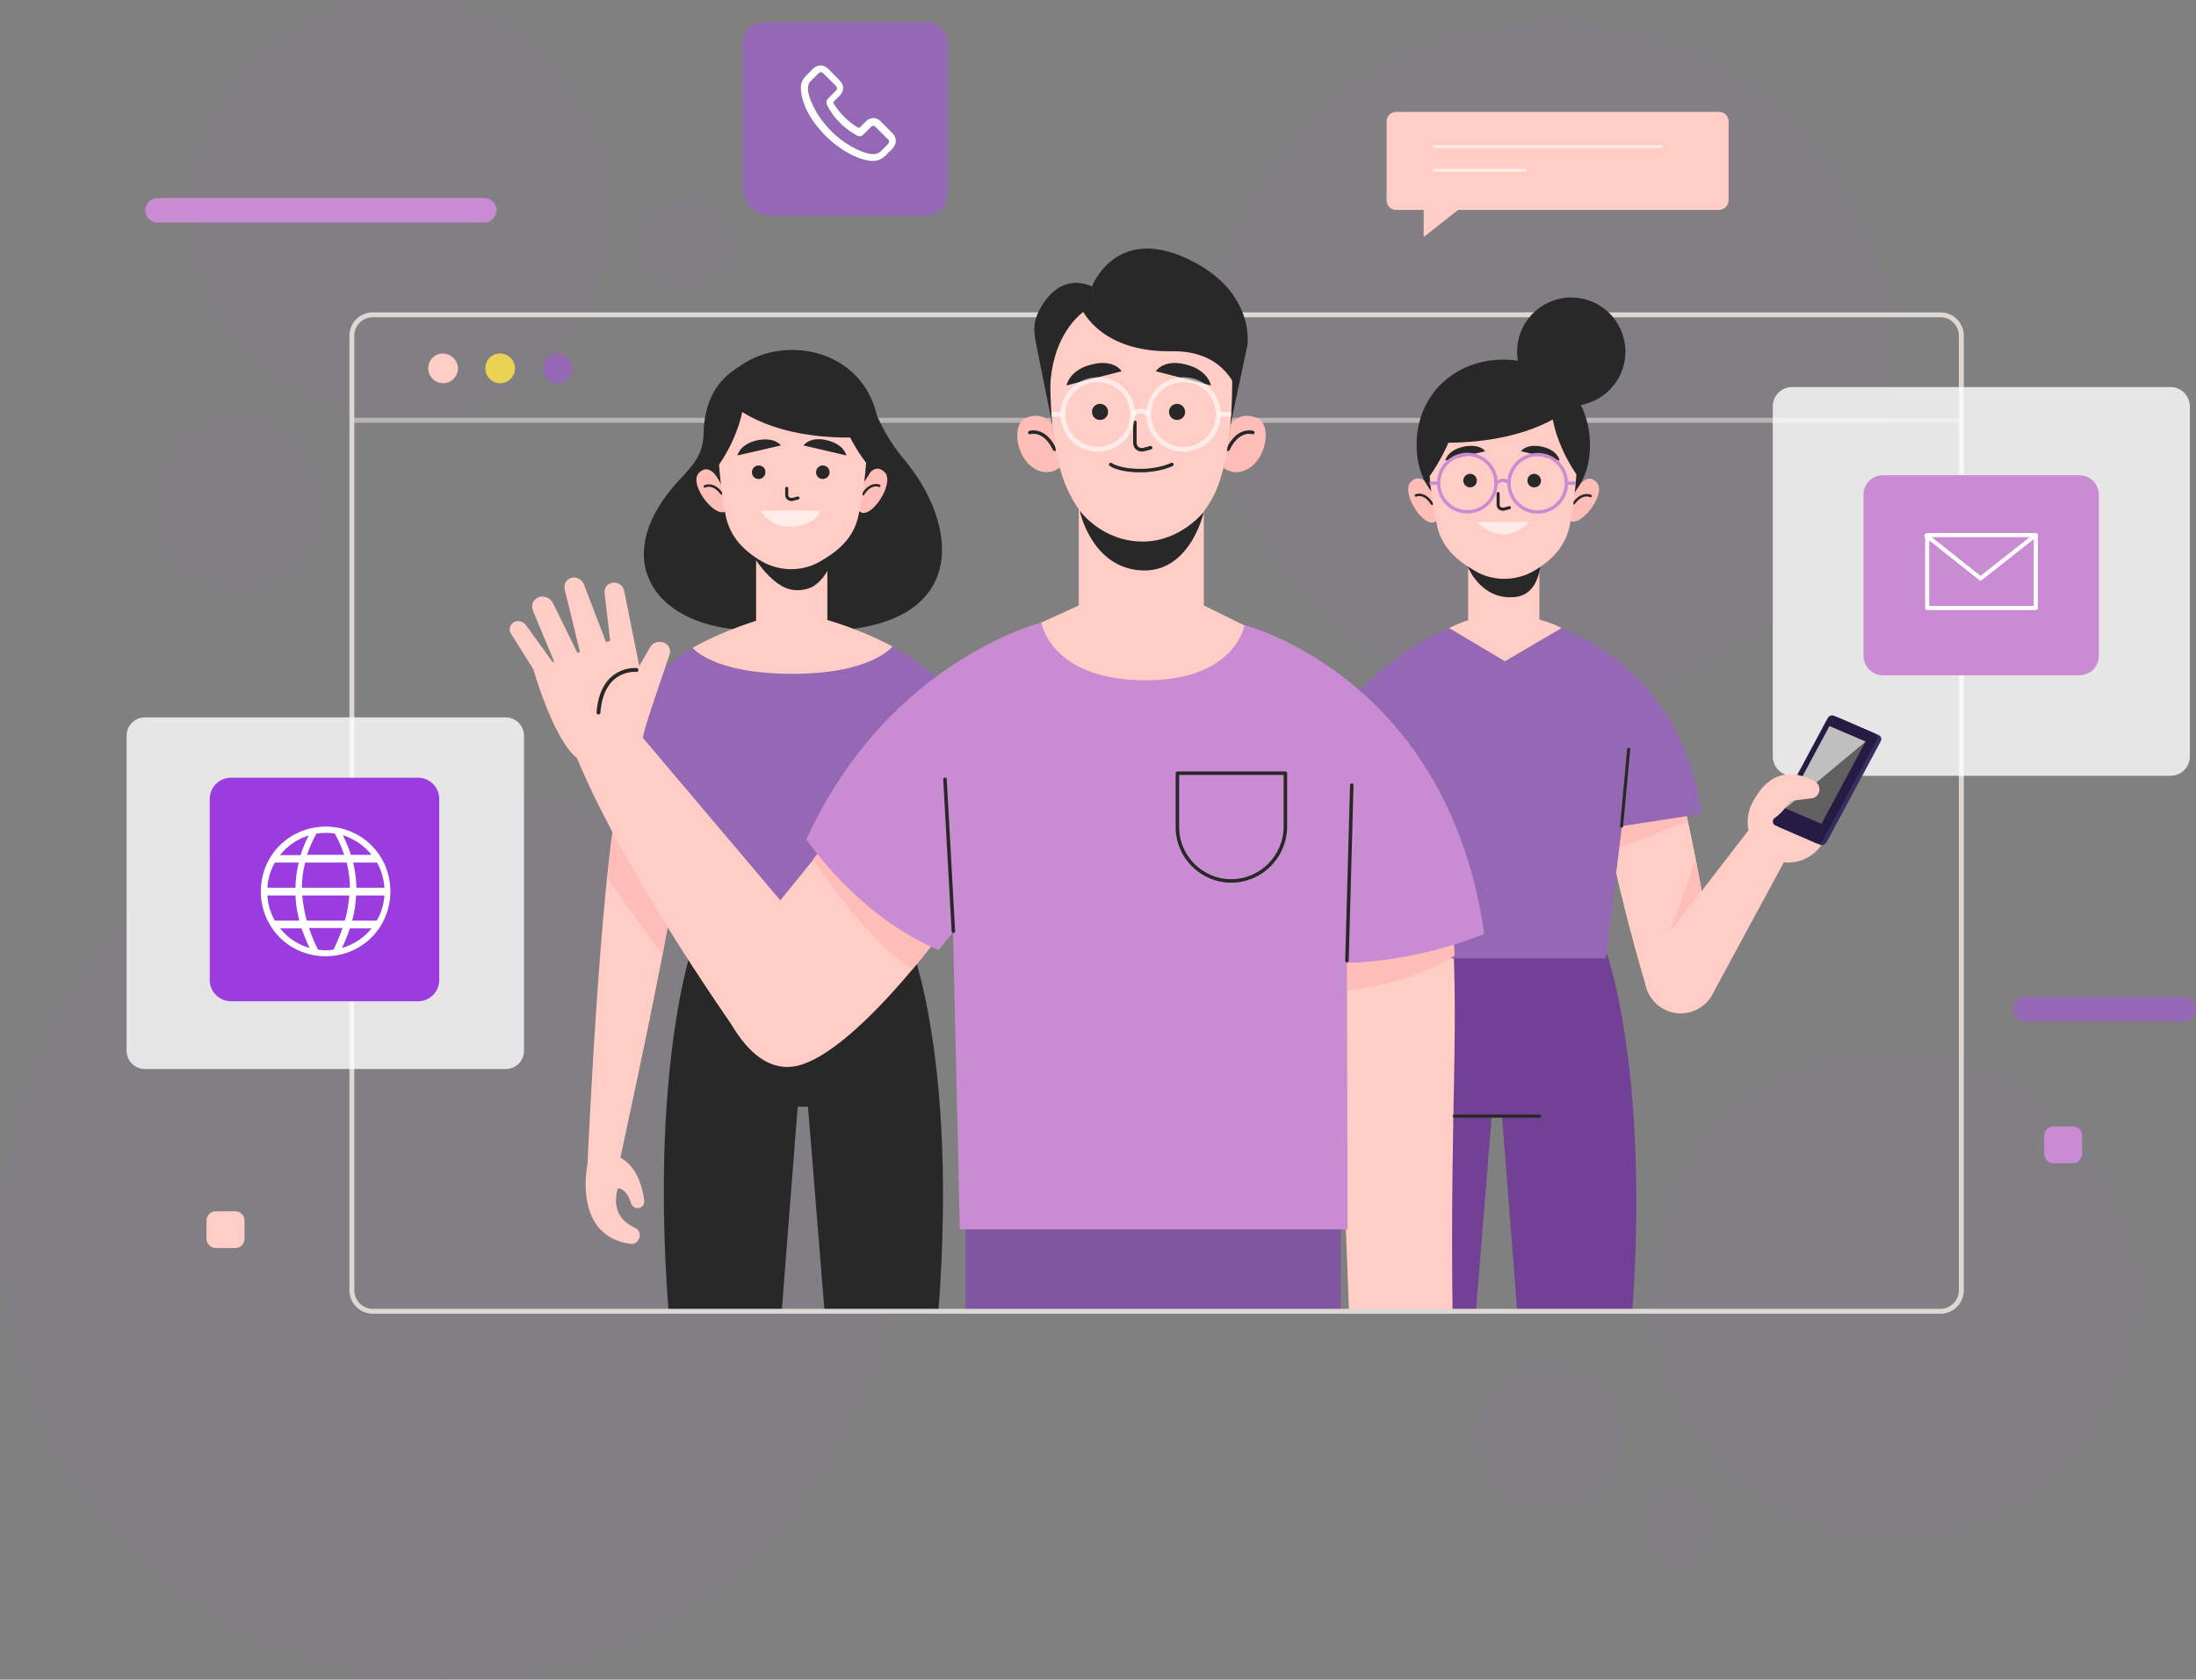 <svg width="881" height="674" viewBox="0 0 881 674" fill="none" xmlns="http://www.w3.org/2000/svg">
<rect x="0" y="0" width="881" height="674" fill="#808080" stroke="none"/>
<circle cx="161" cy="84" r="84" fill="#9468B4" fill-opacity="0.05"/>
<ellipse cx="274.5" cy="98" rx="18.5" ry="18" fill="#9468B4" fill-opacity="0.05"/>
<circle cx="95.5" cy="202.5" r="34.5" fill="#9468B4" fill-opacity="0.05"/>
<ellipse cx="759" cy="519.5" rx="97" ry="97.5" fill="#9468B4" fill-opacity="0.05"/>
<ellipse cx="179" cy="494.5" rx="179" ry="179.5" fill="#9468B4" fill-opacity="0.05"/>
<circle cx="622.5" cy="145.5" r="136.5" fill="#9468B4" fill-opacity="0.05"/>
<circle cx="622" cy="577" r="29" fill="#9468B4" fill-opacity="0.05"/>
<circle cx="673" cy="612" r="15" fill="#9468B4" fill-opacity="0.05"/>
<mask id="mask0" mask-type="alpha" maskUnits="userSpaceOnUse" x="180" y="341" width="568" height="186">
<rect width="566.895" height="185.021" transform="matrix(1 0 0 -1 180.719 526.323)" fill="#C4C4C4"/>
</mask>
<g mask="url(#mask0)">
<path d="M644.089 380.812L596.888 374.469L597.276 379.129L556.928 384.566C556.928 384.566 530.935 449.936 553.825 593.622H586.672L598.44 447.995H602.578L613.958 593.622H646.934C669.953 449.936 644.089 380.812 644.089 380.812Z" fill="#724196"/>
<path d="M365.797 380.683L325.449 375.246L325.837 370.586L278.636 376.929C278.636 376.929 252.902 446.054 275.791 589.74H308.638L320.018 444.112H324.156L335.924 589.74H368.9C391.79 446.054 365.797 380.683 365.797 380.683Z" fill="#282828"/>
<path d="M387.393 482.816V623.137H456.837L462.139 482.816H387.393Z" fill="#8156A0"/>
<path d="M537.918 482.816V623.137H468.474L463.172 482.816H537.918Z" fill="#8156A0"/>
<path d="M500.029 482.816H428.387V531.618H500.029V482.816Z" fill="#8156A0"/>
<path d="M581.758 360.359C586.025 407.866 581.499 442.558 582.792 530.064L541.41 531.747L535.203 367.997L581.758 360.359Z" fill="#FFCDC6"/>
</g>
<path d="M141.17 168.648H786.857" stroke="#DED8D5" stroke-opacity="0.6" stroke-width="1.968" stroke-miterlimit="10"/>
<path d="M778.451 526.181H149.576C144.92 526.181 141.17 522.427 141.17 517.767V134.733C141.17 130.073 144.92 126.319 149.576 126.319H778.451C783.107 126.319 786.857 130.073 786.857 134.733V517.767C786.857 522.427 783.107 526.181 778.451 526.181Z" stroke="#DED8D5" stroke-width="1.968" stroke-miterlimit="10"/>
<path d="M183.716 147.808C183.716 151.044 181.129 153.763 177.767 153.763C174.534 153.763 171.818 151.174 171.818 147.808C171.818 144.442 174.405 141.854 177.767 141.854C181 141.983 183.716 144.572 183.716 147.808Z" fill="#FFCDC6"/>
<path d="M206.604 147.808C206.604 151.044 204.018 153.763 200.656 153.763C197.423 153.763 194.707 151.174 194.707 147.808C194.707 144.442 197.293 141.854 200.656 141.854C204.018 141.983 206.604 144.572 206.604 147.808Z" fill="#EAD254"/>
<path d="M229.622 147.808C229.622 151.044 227.036 153.763 223.673 153.763C220.311 153.763 217.725 151.174 217.725 147.808C217.725 144.442 220.311 141.854 223.673 141.854C227.036 141.854 229.622 144.572 229.622 147.808Z" fill="#9468B4"/>
<path d="M870.784 311.299H718.964C714.697 311.299 711.205 307.804 711.205 303.532V163.082C711.205 158.81 714.697 155.315 718.964 155.315H870.784C875.051 155.315 878.543 158.81 878.543 163.082V303.532C878.543 307.804 875.051 311.299 870.784 311.299Z" fill="white" fill-opacity="0.8"/>
<path d="M755.372 270.962H834.257C838.524 270.962 842.016 267.467 842.016 263.195V198.472C842.016 194.2 838.524 190.705 834.257 190.705H755.372C751.105 190.705 747.613 194.2 747.613 198.472V263.195C747.613 267.467 751.105 270.962 755.372 270.962Z" fill="#C98BD2"/>
<path d="M816.729 243.986H779.744H773.148V214.731H816.729V221.98V243.986Z" stroke="white" stroke-width="1.647" stroke-miterlimit="10" stroke-linecap="round" stroke-linejoin="round"/>
<path d="M772.83 214.911L794.556 232.128L816.41 214.911" stroke="white" stroke-width="1.647" stroke-miterlimit="10" stroke-linecap="round" stroke-linejoin="round"/>
<path d="M202.854 428.966H58.147C54.008 428.966 50.775 425.601 50.775 421.588V295.248C50.775 291.105 54.138 287.869 58.147 287.869H202.854C206.992 287.869 210.225 291.235 210.225 295.248V421.588C210.225 425.73 206.992 428.966 202.854 428.966Z" fill="white" fill-opacity="0.8"/>
<path d="M167.678 401.783H92.674C87.889 401.783 84.139 397.899 84.139 393.239V320.62C84.139 315.83 88.018 312.076 92.674 312.076H167.678C172.463 312.076 176.213 315.96 176.213 320.62V393.239C176.213 397.899 172.463 401.783 167.678 401.783Z" fill="#9B3CE0"/>
<path d="M112.202 339.26C102.115 349.357 102.115 366.056 112.202 376.153C122.289 386.249 138.971 386.249 149.058 376.153C159.144 366.056 159.144 349.357 149.058 339.26C138.971 329.163 122.418 329.163 112.202 339.26ZM149.058 343.014H140.781C140.005 340.425 138.841 337.836 137.548 335.118C142.204 336.671 146.213 339.39 149.058 343.014ZM121.125 356.218C121.125 352.852 121.513 349.486 122.418 346.121H139.1C139.876 349.486 140.393 352.852 140.393 356.218H121.125ZM140.135 359.324C139.876 362.69 139.359 366.056 138.324 369.421H123.065C122.159 366.056 121.513 362.69 121.254 359.324H140.135ZM130.694 334.212C131.988 334.212 133.151 334.341 134.315 334.471C135.867 337.318 137.16 340.166 138.066 343.014H123.194C124.099 340.166 125.392 337.318 126.944 334.471C128.237 334.341 129.401 334.212 130.694 334.212ZM123.841 335.247C122.547 337.836 121.383 340.425 120.608 343.144H112.331C115.305 339.39 119.314 336.671 123.841 335.247ZM110.262 346.121H119.832C119.056 349.486 118.538 352.852 118.538 356.218H107.288C107.417 352.593 108.581 349.098 110.262 346.121ZM110.262 369.421C108.581 366.444 107.417 362.949 107.288 359.324H118.538C118.668 362.69 119.185 366.056 120.09 369.421H110.262ZM112.331 372.528H120.996C121.901 375.117 122.935 377.835 124.228 380.424C119.444 379 115.305 376.282 112.331 372.528ZM130.694 381.33C129.66 381.33 128.625 381.201 127.591 381.072C126.168 378.224 124.875 375.246 123.97 372.399H137.419C136.384 375.246 135.221 378.224 133.798 381.072C132.763 381.201 131.729 381.33 130.694 381.33ZM137.16 380.424C138.453 377.835 139.488 375.117 140.393 372.528H149.058C146.083 376.282 141.945 379 137.16 380.424ZM151.127 369.421H141.299C142.204 366.056 142.721 362.69 142.85 359.324H154.23C153.972 362.949 152.937 366.444 151.127 369.421ZM154.23 356.218H142.98C142.98 352.852 142.462 349.486 141.686 346.121H151.256C152.937 349.098 153.972 352.593 154.23 356.218Z" fill="white"/>
<path d="M194.318 89.298H63.19C60.474 89.298 58.275 87.097 58.275 84.379C58.275 81.661 60.474 79.46 63.19 79.46H194.318C197.034 79.46 199.233 81.661 199.233 84.379C199.103 87.097 196.905 89.298 194.318 89.298Z" fill="#C98BD2"/>
<path d="M876.086 409.938H812.461C809.745 409.938 807.547 407.737 807.547 405.019C807.547 402.3 809.745 400.1 812.461 400.1H876.086C878.801 400.1 881 402.3 881 405.019C881 407.737 878.801 409.938 876.086 409.938Z" fill="#9468B4"/>
<path d="M831.601 466.765H823.842C821.773 466.765 820.092 465.082 820.092 463.011V455.762C820.092 453.691 821.773 452.008 823.842 452.008H831.601C833.67 452.008 835.351 453.691 835.351 455.762V463.011C835.222 465.082 833.541 466.765 831.601 466.765Z" fill="#C98BD2"/>
<path d="M94.355 500.81H86.596C84.527 500.81 82.846 499.127 82.846 497.056V489.807C82.846 487.736 84.527 486.053 86.596 486.053H94.355C96.424 486.053 98.105 487.736 98.105 489.807V497.056C98.105 499.127 96.424 500.81 94.355 500.81Z" fill="#FFCDC6"/>
<path d="M689.609 84.249H560.161C557.962 84.249 556.281 82.567 556.281 80.366V48.781C556.281 46.58 557.962 44.898 560.161 44.898H689.609C691.807 44.898 693.488 46.58 693.488 48.781V80.366C693.488 82.567 691.678 84.249 689.609 84.249Z" fill="#FFCDC6"/>
<path d="M574.902 58.878H666.977" stroke="white" stroke-opacity="0.6" stroke-width="1.18" stroke-miterlimit="10"/>
<path d="M574.902 68.327H612.405" stroke="white" stroke-opacity="0.6" stroke-width="1.18" stroke-miterlimit="10"/>
<path d="M571.152 79.848V95.122L590.55 79.848H571.152Z" fill="#FFCDC6"/>
<path d="M371.615 86.579H309.025C302.947 86.579 298.033 81.66 298.033 75.576V17.325C298.033 12.665 301.783 8.911 306.439 8.911H371.745C376.4 8.911 380.15 12.665 380.15 17.325V78.295C379.892 82.825 376.271 86.579 371.615 86.579Z" fill="#9468B4"/>
<path d="M358.036 53.441L353.381 48.781C352.605 47.874 351.441 47.357 350.406 47.357C349.372 47.357 348.208 47.874 347.432 48.651L344.716 51.37C344.587 51.24 344.328 51.24 344.199 51.111C343.811 50.981 343.553 50.852 343.423 50.722C340.966 49.169 338.638 47.098 336.44 44.379C335.405 43.085 334.63 41.92 334.242 41.014C334.888 40.367 335.535 39.719 336.052 39.202C336.311 38.943 336.569 38.684 336.828 38.425C337.733 37.519 338.25 36.483 338.25 35.318C338.25 34.282 337.733 33.117 336.828 32.211L334.5 29.881C334.242 29.622 333.983 29.364 333.724 29.105C333.207 28.587 332.69 28.069 332.172 27.551C331.397 26.775 330.233 26.257 329.198 26.257C328.164 26.257 327.129 26.645 326.224 27.551L323.249 30.529C322.215 31.564 321.439 32.988 321.31 34.671C321.18 37.13 321.827 39.46 322.344 41.014C323.637 44.897 325.707 48.263 328.81 51.887C332.56 56.288 336.957 59.784 342.13 62.373C344.07 63.279 346.656 64.314 349.63 64.573C349.76 64.573 350.018 64.573 350.277 64.573C352.217 64.573 353.898 63.797 355.321 62.373C355.321 62.373 355.321 62.373 355.45 62.243C355.838 61.725 356.355 61.208 357.002 60.69C357.39 60.301 357.778 59.913 358.036 59.654C359.847 57.712 359.847 55.253 358.036 53.441ZM356.226 57.842C355.838 58.23 355.579 58.489 355.191 58.877C354.545 59.395 354.157 59.913 353.51 60.56C352.734 61.337 351.7 61.855 350.536 61.855C350.406 61.855 350.277 61.855 350.148 61.855C347.691 61.725 345.363 60.69 343.682 59.913C338.897 57.583 334.759 54.347 331.267 50.205C328.422 46.839 326.482 43.473 325.189 40.108C324.413 38.166 324.025 36.483 324.155 34.93C324.284 34.024 324.543 33.117 325.319 32.47L328.164 29.622C328.422 29.364 328.81 28.975 329.327 28.975C329.845 28.975 330.103 29.234 330.491 29.622C331.009 30.14 331.526 30.658 332.043 31.176C332.302 31.435 332.56 31.823 332.819 31.953L335.147 34.282C335.405 34.541 335.793 35.059 335.793 35.448C335.793 35.965 335.405 36.354 335.147 36.613C334.888 36.871 334.63 37.13 334.371 37.389C333.595 38.166 332.948 38.813 332.302 39.46C332.302 39.46 332.302 39.46 332.172 39.59C331.397 40.367 331.526 41.143 331.655 41.661V41.791C332.302 43.344 333.207 44.638 334.371 46.321C336.699 49.298 339.156 51.499 342.001 53.311C342.389 53.57 342.777 53.7 343.035 53.959C343.423 54.088 343.682 54.217 343.811 54.347L343.94 54.476C344.716 54.865 345.622 54.735 346.268 54.088L349.243 51.111C349.501 50.852 349.889 50.463 350.406 50.463C350.794 50.463 351.182 50.852 351.441 51.111L356.096 55.771C356.872 56.159 356.872 57.065 356.226 57.842Z" fill="white"/>
<path d="M583.438 447.866H617.707" stroke="#282828" stroke-width="1.233" stroke-miterlimit="10" stroke-linecap="round" stroke-linejoin="round"/>
<path d="M671.763 311.817C667.754 305.345 644.994 305.603 643.83 305.474C637.752 304.697 647.71 353.628 660.512 396.346C662.969 404.501 671.892 408.773 679.781 405.407C679.91 405.407 679.91 405.278 680.039 405.278C686.246 402.689 689.738 396.087 688.574 389.356C682.496 357.253 676.418 319.325 671.763 311.817Z" fill="#FFCDC6"/>
<path d="M677.064 329.551L648.097 340.813L645.381 326.962L675.383 319.584L677.064 329.551Z" fill="#FFBDB7"/>
<path d="M682.626 356.994C682.626 356.994 668.919 375.376 669.565 374.599C670.212 373.693 680.299 344.826 680.299 344.826L682.626 356.994Z" fill="#FFBDB7"/>
<path d="M702.152 332.27L662.839 383.272C657.667 390.003 659.348 399.711 666.46 404.242C673.573 408.902 683.013 406.443 687.022 398.935L719.74 338.483L702.152 332.27Z" fill="#FFCDC6"/>
<path d="M712.368 345.343C703.833 342.625 699.177 333.434 701.893 324.891C704.609 316.347 713.79 311.687 722.325 314.405C730.86 317.124 735.516 326.315 732.8 334.858C730.084 343.402 720.903 348.062 712.368 345.343Z" fill="#FFCDC6"/>
<path d="M729.181 320.101C729.181 320.101 733.578 315.441 725.689 312.205C717.801 308.969 708.102 309.746 701.895 324.762L729.181 320.101Z" fill="#FFCDC6"/>
<path d="M737.327 287.87L753.75 294.989C754.655 295.378 755.043 296.413 754.526 297.449L732.801 337.966C732.283 338.872 731.12 339.39 730.214 339.001L713.791 331.882C712.886 331.493 712.498 330.458 713.015 329.422L734.74 288.905C735.258 287.999 736.422 287.481 737.327 287.87Z" fill="#372F5F"/>
<path d="M735.776 287.222L752.199 294.342C753.105 294.73 753.493 295.765 752.975 296.801L731.25 337.318C730.733 338.224 729.569 338.742 728.663 338.354L712.24 331.234C711.335 330.846 710.947 329.81 711.464 328.774L733.19 288.258C733.707 287.222 734.871 286.834 735.776 287.222Z" fill="#261B43"/>
<path d="M733.965 291.364L748.448 297.578L730.732 330.587L716.248 324.373L733.965 291.364Z" fill="#606060"/>
<path d="M748.448 297.578L716.248 324.373L733.965 291.364L748.448 297.578Z" fill="white" fill-opacity="0.6"/>
<path d="M721.032 310.911C721.032 310.911 724.653 311.688 728.015 313.5C729.438 314.277 730.214 315.96 729.826 317.642C729.438 319.066 728.274 320.231 726.722 320.361L718.187 321.396C718.187 321.396 713.661 329.163 707.842 329.94L713.144 316.348L721.032 310.911Z" fill="#FFCDC6"/>
<path d="M611.759 247.611C610.854 247.611 672.409 256.155 682.625 326.574L650.684 331.493L644.218 384.566H554.988L537.271 286.445C537.271 286.445 557.057 258.097 593.784 247.611H611.759Z" fill="#9468B4"/>
<path d="M650.555 331.493L653.4 300.685" stroke="#282828" stroke-width="1.233" stroke-miterlimit="10" stroke-linecap="round" stroke-linejoin="round"/>
<path d="M617.578 248.647V224.182H588.999V248.906C587.576 249.294 585.119 250.2 581.369 252.013L603.741 265.346L626.501 252.013C626.372 252.013 622.751 249.942 617.578 248.647Z" fill="#FFCDC6"/>
<path d="M588.74 227.159C588.74 227.159 593.913 240.88 607.621 239.586C620.165 238.55 618.225 219.521 618.225 219.521L588.74 227.159Z" fill="#282828"/>
<path d="M576.197 209.036C571.671 213.049 561.714 197.644 565.981 193.373C570.378 189.101 573.611 195.832 573.611 195.832L575.551 200.492L576.973 206.706L577.361 208.388L576.197 209.036Z" fill="#FFBDB7"/>
<path d="M568.049 198.81C568.049 198.81 571.411 197.257 574.515 202.176" stroke="#282828" stroke-width="0.993" stroke-miterlimit="10" stroke-linecap="round" stroke-linejoin="round"/>
<path d="M629.216 208.518C633.354 212.919 644.605 198.421 640.726 193.761C636.717 189.101 632.966 195.574 632.966 195.574L630.639 199.975L628.699 206.059L628.182 207.612L629.216 208.518Z" fill="#FFBDB7"/>
<path d="M638.141 199.069C638.141 199.069 634.908 197.256 631.416 201.916" stroke="#282828" stroke-width="0.993" stroke-miterlimit="10" stroke-linecap="round" stroke-linejoin="round"/>
<path d="M568.309 178.616C568.309 199.069 583.827 208.777 603.095 208.777C622.364 208.777 637.882 199.069 637.882 178.616C637.882 158.163 622.364 144.312 603.095 144.312C583.827 144.312 568.309 158.163 568.309 178.616Z" fill="#282828"/>
<path d="M573.093 180.04C573.093 192.596 574.903 203.47 576.584 211.107C578.265 218.615 583.179 223.922 590.033 228.065L591.327 228.841C598.568 233.372 608.009 233.372 615.38 229.1C622.88 224.699 628.053 219.003 629.734 210.978C632.708 196.35 632.967 180.04 632.967 180.04C632.967 180.04 635.812 148.325 603.482 148.973C571.153 149.49 573.093 180.04 573.093 180.04Z" fill="#FFCDC6"/>
<path d="M601.025 198.033V202.434C601.025 202.693 601.025 202.952 601.155 203.211C601.543 204.117 602.577 204.506 603.482 204.247L605.551 203.729" stroke="#282828" stroke-width="1.232" stroke-miterlimit="10" stroke-linecap="round" stroke-linejoin="round"/>
<path d="M595.852 181.076L579.816 184.83C579.816 184.83 580.592 180.687 587.058 179.263C593.783 177.839 595.852 181.076 595.852 181.076Z" fill="#282828"/>
<path d="M610.207 181.076L625.725 184.83C625.725 184.83 625.079 180.687 618.742 179.263C612.276 177.839 610.207 181.076 610.207 181.076Z" fill="#282828"/>
<path d="M589.774 195.573C591.274 195.573 592.49 194.356 592.49 192.855C592.49 191.354 591.274 190.137 589.774 190.137C588.274 190.137 587.059 191.354 587.059 192.855C587.059 194.356 588.274 195.573 589.774 195.573Z" fill="#282828"/>
<path d="M618.224 192.855C618.224 194.408 617.06 195.573 615.509 195.573C613.957 195.573 612.793 194.408 612.793 192.855C612.793 191.302 613.957 190.137 615.509 190.137C616.931 190.137 618.224 191.431 618.224 192.855Z" fill="#282828"/>
<path d="M592.49 209.425H613.31C613.44 209.425 604.129 220.687 592.49 209.425Z" fill="white" fill-opacity="0.6"/>
<path d="M596.823 202.008C601.318 197.509 601.318 190.214 596.823 185.715C592.328 181.216 585.041 181.216 580.546 185.715C576.052 190.214 576.052 197.509 580.546 202.008C585.041 206.507 592.328 206.507 596.823 202.008Z" stroke="#C98BD2" stroke-width="1.342" stroke-miterlimit="10"/>
<path d="M625.044 202.077C629.538 197.578 629.538 190.283 625.044 185.784C620.549 181.285 613.262 181.285 608.767 185.784C604.273 190.283 604.273 197.578 608.767 202.077C613.262 206.576 620.549 206.576 625.044 202.077Z" stroke="#C98BD2" stroke-width="1.342" stroke-miterlimit="10"/>
<path d="M600.25 193.891C600.25 193.891 602.966 191.302 605.552 193.891" stroke="#C98BD2" stroke-width="1.342" stroke-miterlimit="10"/>
<path d="M577.101 193.891H573.48" stroke="#C98BD2" stroke-width="1.342" stroke-miterlimit="10"/>
<path d="M628.441 193.891H632.192" stroke="#C98BD2" stroke-width="1.342" stroke-miterlimit="10"/>
<path d="M632.58 190.525C632.58 190.525 619.648 173.05 622.622 155.315C622.622 155.315 632.192 160.105 634.649 172.661C637.235 185.088 632.58 190.525 632.58 190.525Z" fill="#282828"/>
<path d="M573.094 191.69C573.094 191.69 588.095 171.885 585.12 154.15C585.12 154.15 574.775 160.105 572.188 172.661C569.602 185.088 573.094 191.69 573.094 191.69Z" fill="#282828"/>
<path d="M631.416 162.306C631.416 162.306 614.863 180.428 569.473 177.321C569.473 177.321 576.456 150.655 598.44 147.808C598.44 147.808 623.786 144.83 631.416 162.306Z" fill="#282828"/>
<path d="M651.807 144.584C653.72 132.727 645.668 121.564 633.823 119.649C621.978 117.735 610.825 125.795 608.912 137.651C607 149.508 615.052 160.672 626.897 162.587C638.742 164.501 649.894 156.441 651.807 144.584Z" fill="#282828"/>
<path d="M362.561 184.182C357.13 177.709 352.733 170.202 348.983 159.716C344.974 148.454 331.913 152.985 331.913 152.985C331.913 152.985 321.05 139.005 304.627 143.794C288.203 148.713 282.513 160.364 282.254 174.214C281.867 188.065 271.004 190.266 262.598 206.317C247.726 234.666 272.685 258.484 318.205 251.883V251.494C322.731 252.918 328.163 253.436 334.887 253.048C389.46 249.811 384.157 209.683 362.561 184.182Z" fill="#282828"/>
<path d="M344.717 205.153C349.243 209.166 359.2 193.762 354.933 189.49C350.665 185.218 347.303 191.949 347.303 191.949L345.363 196.609L343.941 202.823L343.553 204.506L344.717 205.153Z" fill="#FFBDB7"/>
<path d="M352.733 194.926C352.733 194.926 349.371 193.373 346.268 198.292" stroke="#282828" stroke-width="0.993" stroke-miterlimit="10" stroke-linecap="round" stroke-linejoin="round"/>
<path d="M291.695 204.764C287.557 209.166 276.306 194.667 280.186 190.007C284.195 185.347 287.945 191.82 287.945 191.82L290.273 196.221L292.213 202.305L292.73 203.858L291.695 204.764Z" fill="#FFBDB7"/>
<path d="M282.773 195.186C282.773 195.186 286.006 193.374 289.498 198.034" stroke="#282828" stroke-width="0.993" stroke-miterlimit="10" stroke-linecap="round" stroke-linejoin="round"/>
<path d="M352.605 174.733C352.605 195.186 337.086 204.894 317.818 204.894C298.549 204.894 283.031 195.186 283.031 174.733C283.031 154.281 298.549 140.43 317.818 140.43C337.086 140.43 352.605 154.281 352.605 174.733Z" fill="#282828"/>
<path d="M331.913 220.428H303.334V257.579H331.913V220.428Z" fill="#FFCDC6"/>
<path d="M299.195 218.098C299.195 218.098 307.213 234.02 316.912 236.479C319.498 237.126 322.343 236.867 324.8 235.961C328.551 234.667 333.206 229.101 333.982 223.017L334.37 219.522C334.37 219.651 316.912 229.101 299.195 218.098Z" fill="#282828"/>
<path d="M347.819 176.157C347.819 188.713 346.009 199.587 344.327 207.224C342.646 214.732 337.732 220.04 330.878 224.182L329.585 224.959C322.343 229.489 312.903 229.489 305.532 225.218C298.031 220.816 292.859 215.121 291.178 207.095C288.203 192.467 287.945 176.157 287.945 176.157C287.945 176.157 285.1 144.443 317.429 145.09C349.759 145.737 347.819 176.157 347.819 176.157Z" fill="#FFCDC6"/>
<path d="M315.619 195.962V198.551C315.619 198.81 315.619 199.069 315.748 199.328C316.136 200.234 317.171 200.622 318.076 200.363L320.145 199.845" stroke="#282828" stroke-width="1.23" stroke-miterlimit="10" stroke-linecap="round" stroke-linejoin="round"/>
<path d="M322.344 178.745L339.543 182.758C339.543 182.758 338.767 178.357 331.784 176.674C324.801 174.991 322.344 178.745 322.344 178.745Z" fill="#282828"/>
<path d="M313.292 178.746L295.834 182.759C295.834 182.759 296.61 178.358 303.722 176.675C310.964 175.251 313.292 178.746 313.292 178.746Z" fill="#282828"/>
<path d="M307.084 189.49C307.084 190.914 305.92 192.208 304.368 192.208C302.816 192.208 301.652 191.043 301.652 189.49C301.652 188.066 302.816 186.771 304.368 186.771C305.92 186.771 307.084 187.937 307.084 189.49Z" fill="#282828"/>
<path d="M332.818 189.49C332.818 190.914 331.654 192.208 330.102 192.208C328.551 192.208 327.387 191.043 327.387 189.49C327.387 188.066 328.551 186.771 330.102 186.771C331.525 186.771 332.818 187.937 332.818 189.49Z" fill="#282828"/>
<path d="M305.273 204.894H329.068C329.068 204.894 327.387 211.366 316.653 211.366C308.377 211.366 305.273 204.894 305.273 204.894Z" fill="white" fill-opacity="0.6"/>
<path d="M288.334 186.642C288.334 186.642 301.266 169.167 298.291 151.433C298.291 151.433 288.722 156.222 286.265 168.779C283.678 181.205 288.334 186.642 288.334 186.642Z" fill="#282828"/>
<path d="M347.819 186.124C347.819 186.124 332.818 168.002 335.793 150.268C335.793 150.268 346.138 156.222 348.724 168.779C351.182 181.205 347.819 186.124 347.819 186.124Z" fill="#282828"/>
<path d="M289.498 158.423C289.498 158.423 304.37 178.358 349.76 175.251C349.76 175.251 344.588 146.772 322.604 143.925C322.474 144.054 297.128 140.947 289.498 158.423Z" fill="#282828"/>
<path d="M248.116 468.447C247.469 469.483 285.877 301.072 274.497 303.661C273.462 303.92 253.418 305.733 250.443 311.817C241.779 329.292 235.701 467.153 235.701 467.153L248.116 468.447Z" fill="#FFCDC6"/>
<path d="M235.701 467.154C235.701 467.154 229.493 495.891 252.9 499.127C254.452 499.386 255.874 498.48 256.392 496.926L256.521 496.668C257.038 494.985 256.262 493.302 254.71 492.655C250.831 490.972 245.012 486.571 247.857 476.862C247.857 476.862 251.219 476.474 253.159 482.817C253.676 484.5 255.486 485.276 257.038 484.5C258.073 483.982 258.59 482.817 258.461 481.781C257.943 477.38 255.616 466.636 247.081 463.788L235.701 467.154Z" fill="#FFCDC6"/>
<path d="M243.59 352.205C243.59 352.205 265.703 383.402 265.833 382.754C265.962 382.107 273.592 338.872 273.592 338.872L246.693 327.222L243.59 352.205Z" fill="#FFBDB7"/>
<path d="M305.016 251.365C305.921 251.365 250.314 252.401 240.098 322.691L272.039 327.61L278.505 380.683H367.735L385.452 282.562C385.452 282.562 372.908 261.333 336.181 250.848L305.016 251.365Z" fill="#9468B4"/>
<path d="M277.859 259.908C277.859 259.908 285.748 270.393 317.948 270.393C349.89 270.393 358.037 259.39 358.037 259.39C358.037 259.39 339.156 248.905 317.302 245.41C317.431 245.41 297.904 248.905 277.859 259.908Z" fill="#FFCDC6"/>
<path d="M540.375 397.381C540.375 397.381 565.98 395.051 583.567 383.401L583.05 373.175L540.375 379V397.381Z" fill="#FFBDB7"/>
<path d="M499.252 250.848C499.252 250.848 580.723 271.3 595.465 374.728C595.465 374.728 555.635 392.074 515.675 384.566L524.598 350.004L499.252 250.848Z" fill="#C98BD2"/>
<path d="M256.004 293.824L316.654 365.538L298.162 417.834C298.162 417.834 252.125 353.758 231.434 304.18L256.004 293.824Z" fill="#FFCDC6"/>
<path d="M257.945 296.414C257.945 296.414 236.607 308.452 231.305 304.051C221.865 296.414 213.977 268.582 213.977 268.582C213.977 268.582 253.807 253.567 253.419 254.084C253.031 254.732 257.945 296.414 257.945 296.414Z" fill="#FFCDC6"/>
<path d="M257.945 296.413C257.557 294.212 265.833 271.17 268.678 262.497C269.325 260.426 267.902 258.096 265.704 257.708C264.281 257.449 261.824 257.578 260.79 259.779L250.832 276.866L257.945 296.413Z" fill="#FFCDC6"/>
<path d="M257.299 271.429L250.445 237.255C250.057 234.925 247.729 233.372 245.531 233.89C243.591 234.278 242.298 235.961 242.556 238.032L245.531 263.404L257.299 271.429Z" fill="#FFCDC6"/>
<path d="M243.591 258.873L234.28 234.537C233.504 232.466 231.047 231.172 228.978 231.949C227.167 232.596 226.133 234.408 226.521 236.35L233.374 264.569L243.591 258.873Z" fill="#FFCDC6"/>
<path d="M233.632 265.993L221.864 242.046C220.83 239.845 218.114 238.809 215.915 239.715C213.846 240.622 212.941 242.952 213.846 245.152L223.287 267.805L233.632 265.993Z" fill="#FFCDC6"/>
<path d="M213.976 268.582L204.795 253.954C204.019 252.271 204.795 250.33 206.346 249.553C207.898 248.776 209.967 249.424 211.002 250.847L223.158 267.676L213.976 268.582Z" fill="#FFCDC6"/>
<path d="M255.357 268.841C255.357 268.841 241.52 267.417 240.098 285.928" stroke="#282828" stroke-width="1.532" stroke-miterlimit="10" stroke-linecap="round" stroke-linejoin="round"/>
<path d="M285.746 393.369C285.746 393.369 297.126 432.85 319.886 427.672C342.646 422.365 378.079 373.822 378.079 373.822L370.191 290.847L306.437 369.421L285.746 393.369Z" fill="#FFCDC6"/>
<path d="M326.094 344.956C326.094 344.956 347.561 377.447 366.053 388.968L378.08 373.823L331.654 337.966L326.094 344.956Z" fill="#FFBDB7"/>
<path d="M420.367 249.035C420.367 249.035 357.131 263.274 323.508 336.8C323.508 336.8 343.811 367.479 376.528 381.201L398.383 354.405L420.367 249.035Z" fill="#C98BD2"/>
<path d="M420.368 248.776C395.669 261.462 380.15 278.29 380.15 278.29L385.064 493.302H540.635L540.117 279.455C540.117 279.455 520.461 260.297 499.253 250.847C481.148 242.822 437.826 239.844 420.368 248.776Z" fill="#C98BD2"/>
<path d="M493.95 353.499C482.052 353.499 472.354 343.79 472.354 331.881V310.264H515.675V331.881C515.546 343.79 505.847 353.499 493.95 353.499Z" stroke="#282828" stroke-width="1.397" stroke-miterlimit="10" stroke-linecap="round" stroke-linejoin="round"/>
<path d="M540.375 385.472L542.315 315.053" stroke="#282828" stroke-width="1.397" stroke-miterlimit="10" stroke-linecap="round" stroke-linejoin="round"/>
<path d="M382.478 373.693L379.115 312.724" stroke="#282828" stroke-width="1.397" stroke-miterlimit="10" stroke-linecap="round" stroke-linejoin="round"/>
<path d="M422.179 170.331L415.713 138.229C415.325 135.64 414.29 131.627 415.584 127.743C417.653 121.53 425.153 109.362 438.085 114.928L440.93 127.614C440.93 127.614 427.481 130.332 422.179 147.808V170.331Z" fill="#282828"/>
<path d="M437.05 121.53C436.792 125.802 433.041 144.183 419.98 150.915C419.98 150.915 408.6 126.32 437.05 121.53Z" fill="#282828"/>
<path d="M482.958 242.951V188.454H432.782V242.951L417.781 249.812C417.781 249.812 421.273 272.465 458.387 272.983C495.502 273.501 499.252 250.977 499.252 250.977L482.958 242.951Z" fill="#FFCDC6"/>
<path d="M438.084 114.928C438.084 114.928 447.266 90.592 475.716 103.537C492.915 111.433 497.7 121.918 499.769 129.297C500.416 131.756 500.674 135.64 500.545 137.97L493.691 170.331L466.793 125.543L440.8 127.614L438.084 114.928Z" fill="#282828"/>
<path d="M493.691 170.331C493.691 170.331 497.053 164.894 504.037 167.613C511.02 170.202 507.916 187.289 497.441 189.36C497.441 189.36 493.691 190.136 490.717 187.548C490.717 187.548 493.303 174.991 493.691 170.331Z" fill="#FFBDB7"/>
<path d="M502.614 173.568C502.614 173.568 496.794 171.626 492.656 180.299" stroke="#282828" stroke-width="1.397" stroke-miterlimit="10" stroke-linecap="round" stroke-linejoin="round"/>
<path d="M422.179 170.331C422.179 170.331 418.816 164.894 411.833 167.613C404.85 170.202 407.954 187.289 418.428 189.36C418.428 189.36 422.179 190.136 425.153 187.548C425.153 187.548 422.567 174.991 422.179 170.331Z" fill="#FFBDB7"/>
<path d="M413.125 173.568C413.125 173.568 418.944 171.626 423.083 180.299" stroke="#282828" stroke-width="1.397" stroke-miterlimit="10" stroke-linecap="round" stroke-linejoin="round"/>
<path d="M494.337 154.151C494.337 164.377 493.303 185.865 487.095 198.551C481.147 210.46 471.448 216.933 458.645 217.321C445.843 217.709 436.273 212.79 428.644 197.257C421.014 181.723 421.402 154.41 421.402 154.41C421.402 154.41 421.402 117.906 457.482 117.906C495.501 117.776 494.337 154.151 494.337 154.151Z" fill="#FFCDC6"/>
<path d="M433.17 204.894C433.17 204.894 437.437 226.252 455.93 228.712C477.267 231.56 482.958 205.411 482.958 205.411C482.958 205.411 473.517 217.32 458.516 217.32C441.964 217.32 433.17 204.894 433.17 204.894Z" fill="#282828"/>
<path d="M455.283 169.425V177.839C455.283 178.227 455.413 178.486 455.542 178.874C456.059 180.169 457.482 180.687 458.775 180.428L461.62 179.651" stroke="#282828" stroke-width="1.397" stroke-miterlimit="10" stroke-linecap="round" stroke-linejoin="round"/>
<path d="M444.55 165.283C444.55 167.095 443.127 168.519 441.317 168.519C439.506 168.519 438.084 167.095 438.084 165.283C438.084 163.471 439.506 162.047 441.317 162.047C443.127 162.047 444.55 163.471 444.55 165.283Z" fill="#282828"/>
<path d="M475.458 165.283C475.458 167.095 474.036 168.519 472.225 168.519C470.415 168.519 468.992 167.095 468.992 165.283C468.992 163.471 470.415 162.047 472.225 162.047C473.906 162.047 475.458 163.471 475.458 165.283Z" fill="#282828"/>
<path d="M463.689 148.972L485.803 154.668C485.803 154.668 484.768 148.455 475.716 146.254C466.793 143.924 463.689 148.972 463.689 148.972Z" fill="#282828"/>
<path d="M449.981 148.972L427.867 154.668C427.867 154.668 428.902 148.455 437.954 146.254C447.006 143.924 449.981 148.972 449.981 148.972Z" fill="#282828"/>
<path d="M445.584 186.383C445.584 186.383 448.817 188.842 457.481 188.842C465.24 188.842 470.154 186.383 470.154 186.383" stroke="#282828" stroke-width="1.397" stroke-miterlimit="10" stroke-linecap="round" stroke-linejoin="round"/>
<path d="M440.412 180.298C448.125 180.298 454.378 174.039 454.378 166.318C454.378 158.597 448.125 152.338 440.412 152.338C432.698 152.338 426.445 158.597 426.445 166.318C426.445 174.039 432.698 180.298 440.412 180.298Z" stroke="white" stroke-opacity="0.6" stroke-width="1.951" stroke-miterlimit="10"/>
<path d="M474.81 180.298C482.524 180.298 488.777 174.039 488.777 166.318C488.777 158.597 482.524 152.338 474.81 152.338C467.097 152.338 460.844 158.597 460.844 166.318C460.844 174.039 467.097 180.298 474.81 180.298Z" stroke="white" stroke-opacity="0.6" stroke-width="1.951" stroke-miterlimit="10"/>
<path d="M454.379 166.318C454.379 166.318 457.741 163.212 460.715 166.318" stroke="white" stroke-opacity="0.6" stroke-width="1.951" stroke-miterlimit="10"/>
<path d="M426.445 166.319L421.789 166.189" stroke="white" stroke-opacity="0.6" stroke-width="1.951" stroke-miterlimit="10"/>
<path d="M488.777 166.319L493.95 166.189" stroke="white" stroke-opacity="0.6" stroke-width="1.951" stroke-miterlimit="10"/>
<path d="M433.17 122.436C433.17 122.436 439.894 141.465 470.155 140.947C490.717 140.559 495.631 155.445 495.631 155.445C495.631 155.445 492.01 122.178 491.105 122.436C490.199 122.695 459.809 114.281 459.809 114.281L433.17 122.436Z" fill="#282828"/>
</svg>
